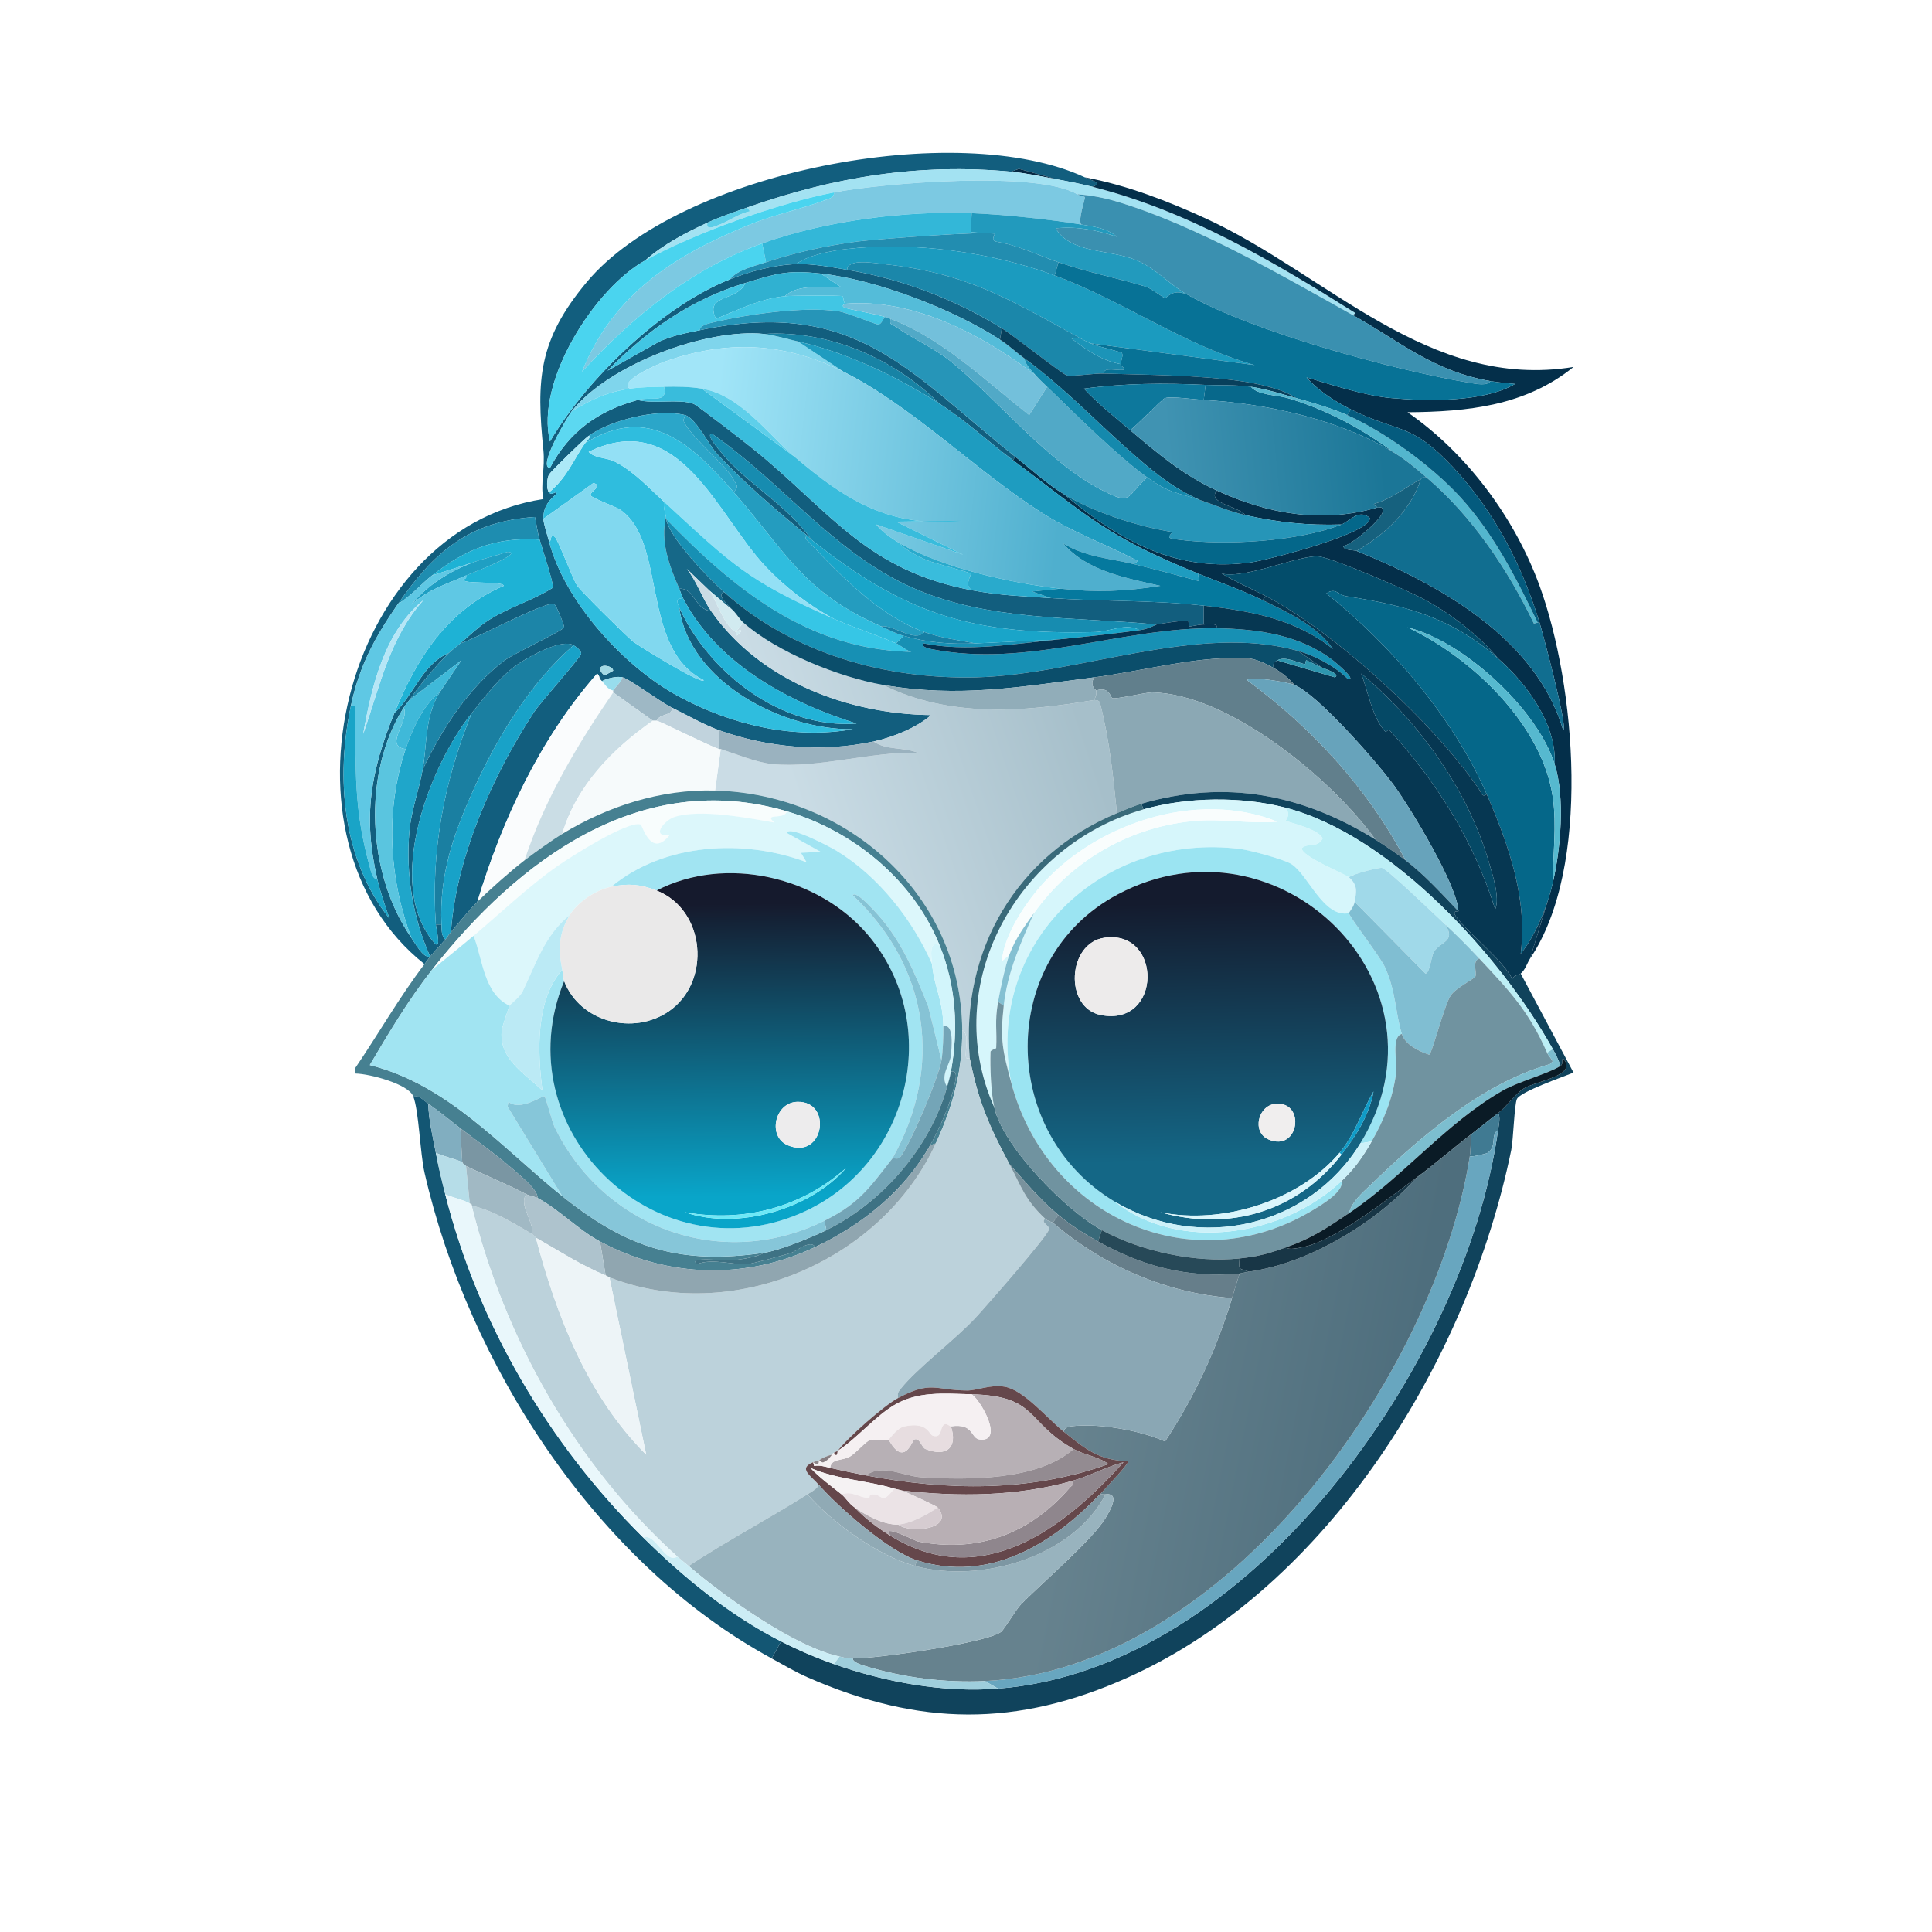 <svg xmlns="http://www.w3.org/2000/svg" width="1024" height="1024"><defs><linearGradient id="a" x1="376.779" x2="563.61" y1="238.609" y2="259.538" gradientUnits="userSpaceOnUse"><stop offset="0%" style="stop-color:#a1e5f8"/><stop offset="100%" style="stop-color:#4fafce"/></linearGradient></defs><defs><linearGradient id="b" x1="733.062" x2="619.549" y1="237.392" y2="247.922" gradientUnits="userSpaceOnUse"><stop offset="0%" style="stop-color:#1b7697"/><stop offset="100%" style="stop-color:#4093b2"/></linearGradient></defs><defs><linearGradient id="c" x1="578.362" x2="430.548" y1="397.308" y2="447.178" gradientUnits="userSpaceOnUse"><stop offset="0%" style="stop-color:#a6bfca"/><stop offset="100%" style="stop-color:#cadce5"/></linearGradient></defs><defs><linearGradient id="d" x1="386.498" x2="388.479" y1="479.101" y2="634.089" gradientUnits="userSpaceOnUse"><stop offset="0%" style="stop-color:#151a2d"/><stop offset="100%" style="stop-color:#09a5c9"/></linearGradient></defs><defs><linearGradient id="e" x1="638.554" x2="641.058" y1="478.409" y2="615.386" gradientUnits="userSpaceOnUse"><stop offset="0%" style="stop-color:#141b2e"/><stop offset="100%" style="stop-color:#146786"/></linearGradient></defs><defs><linearGradient id="f" x1="540.147" x2="737.248" y1="731.238" y2="770.636" gradientUnits="userSpaceOnUse"><stop offset="17.91%" style="stop-color:#66828e"/><stop offset="100%" style="stop-color:#4e6e7d"/></linearGradient></defs><path fill="#125e7e" d="M575 94c4.082 1.9 9.826 2.98 4 5-6.169-1.552-12.738-2.865-19-4l-20-5.5-4 1.5c-48.987-4.59-94.095 2.8-140 19-7.158 2.526-14.092 4.799-21 8-11.597 5.374-23.355 11.483-33 20-26.791 14.804-58.386 64.259-50.5 96 19.557-33.173 59.214-71.63 95.5-86 10.673-4.227 23.477-7.667 35-8 9.187-.265 18.032 1.493 27 3 29.08 4.887 57.006 15.555 82 31l-1 6c-24.902-16.116-65.481-31.798-95-35-17.965-1.949-23.43-.016-40 5-28.705 8.69-52.161 25.118-73 46.5l27.5-15.5c7.123-3.19 13.956-4.418 21.5-6 82.502-17.305 110.512 21.951 167 67l-1 2c-13.103-9.798-25.184-21.144-39-30-24.347-23.994-58.443-39.056-93-37-30.745-3.05-82.348 16.168-102 41-2.076 2.624-18.298 29.8-11.5 30 10.284-19.362 25.544-30.244 46.5-36 8.663 2.22 21.624-.755 29.5 2 1.954.683 29.203 21.894 33 25 40.128 32.824 59.347 63.744 115.5 74 14.449 2.639 26.528 3.032 41 4 26.941 1.802 54.083 1.005 81 4v10c-2.638-.032-6.449 1.075-7.5 1-.917-.065-.089-2.976-1-3-4.336-.115-11.976 1.243-16.5 2-43.894-4.272-89.549-1.493-130.5-20-40.571-18.335-68.963-56.015-105-81-4.097-.35 3.864 8.715 4.5 9.5 13.724 16.932 35.435 28.182 48 46.5-.84-.667-1.384-1.504-2-2-15.734-12.668-34.3-28.791-48-43.5-4.214-4.524-11.229-19.043-17-20.5-14.296-3.609-39.188 2.587-51 11-2.702 1.924-20.032 18.879-21 20.5-1.067 1.788-1.641 7.478 0 9.5 1.651 2.034 3.653-1.214 4 .5.159.787-7.264 4.461-7 13.5.074 2.525 2.207 8.952 3 12 8.287 31.856 39.76 66.486 68.5 82 27.838 15.028 60.711 23.099 92.5 17.5-36.777.492-86.539-24.749-92-64.5 15.92 34.918 54.313 64.479 94 61.5-35.871-11.211-74.106-31.784-92-66.5-.858-1.665-1.291-3.35-2-5 8.546-.303 7.679 10.672 17 12 25.736 36.876 72.458 54.496 116.5 55-7.766 6.812-20.435 11.82-30.5 14-27.294 5.911-55.807 3.312-82-6-7.503-2.667-17.57-8.349-25-12-6.164-3.029-22.077-14.96-26-16-2.819-.747-8.214.488-11 2-2.342-2.269-.376-1.76-2.5-4-30.071 34.177-50.311 77.335-63.5 121-4.27 4.251-9.813 11.205-14 16 2.826-39.841 22.234-83.266 44-116.5 3.647-5.568 24.798-29.019 25-31 .175-1.712-2.731-3.729-4-4.5-6.015-3.655-22.924 5.493-29.5 10-9.32 6.389-17.501 17.221-24.5 26-22.133 27.762-46.588 90.223-20 121.5 4.28 5.035 1.125-7.68 1-9.5h3c.131 2.732-.187 5.823 2 8-2.475 2.93-5.765 6.154-8 9-9.231-20.664-13.002-43.755-11-66.5.931-10.582 5.081-21.877 7-32.5 9.786-21.061 24.649-43.915 43.5-58 4.976-3.718 30.921-15.794 31.5-17.5.22-.647-4.134-12.193-5.5-12.5-4.854-1.092-42.118 18.836-49.5 21 4.245-3.706 9.904-9.02 14.5-12 11.197-7.262 23.552-10.51 34.5-17.5.778-1.578-5.961-21.858-7-25.5-1.131-3.966-1.589-7.987-2.5-12-35.114 2.316-53.498 18.679-72.5 46-12.167 17.493-20.49 32.745-25 54-8.129 38.311-4.57 81.559 20.5 113-2.414-7.008-4.802-13.719-6.5-21-7.757-33.255-3.607-56.957 9-88 10.476-9.879 14.787-25.96 29-32-6.757 6.53-15.651 17.254-21 25-.934 1.353-2.096 2.576-3 4-22.091 34.79-19.551 88.13 4 122 1.77 2.545 6.398 11.202 10 10-.973 1.239-2.023 2.717-3 4-83.164-65.705-43.922-230.184 63-246.5-1.651-7.734.967-16.473 0-26-3.777-37.217-2.701-58.21 23-89C359.956 90.849 507.556 62.597 575 94M319.5 353c-2.864.899-.719 3.959 1 5l4.5-2.5c-.199-2.205-4.097-2.941-5.5-2.5"/><path fill="#052943" d="M560 95c-7.775-1.409-16.174-3.267-24-4l4-1.5z"/><path fill="#a3e2f2" d="M536 91c7.826.733 16.225 2.591 24 4 6.262 1.135 12.831 2.448 19 4 50.471 12.7 95.949 39.594 139.5 67l-1.5 1c-38.389-21.422-82.513-47.243-124.5-60-6.656-2.022-14.532-3.622-21.5-4-21.272-12.741-103.335-5.947-129-1-29.709 5.726-73.934 21.597-100 36 9.645-8.517 21.403-14.626 33-20-1.309 4.735 4.796 1.662 6.5 1 4.839-1.88 10.365-5.875 16-7l-1.5-2c45.905-16.2 91.013-23.59 140-19"/><path fill="#042f4a" d="m811 508 11-36c.378-1.385.67-2.589 1-4 4.221-18.048 6.587-45.375 1-63 1.119-20.981-14.769-42.714-30-56-10.285-12.304-24.428-23.248-38.5-31-8.784-4.839-47.739-21.691-56-23-9.707-1.539-39.043 12.095-52 9 7.543 4.496 15.695 7.954 23.5 12l-2 2c-11.09-5.352-22.62-9.377-34-14-48.07-19.528-57.572-29.769-98-60l1-2c8.246 6.577 16.997 14.607 26 20 29.722 24.766 59.725 41.705 99.5 36 8.075-1.158 63.647-15.345 62.5-23.5-5.747-4.983-10.758 1.814-15 3.5-18.321.546-33.273-1.086-51-5-2.821-4.386-20.855-6.36-15-13 27.17 12.478 55.715 17.485 85 9 .274.412 2.747-1.191 3 1.5.388 4.122-16.05 17.832-21 19 .348 2.413 5.487 1.889 7 2.5 44.097 17.813 95.364 46.548 109.5 95 2.895-.469-11.144-52.595-12.5-57-9.449-30.703-23.841-58.856-46-82.5-22.288-23.782-28.242-17.781-54-30.5-7.821-3.862-17.751-10.147-23.5-17 13.742 4.052 30.832 9.736 45 11 19.076 1.702 49.081 2.252 65.5-7.5-4.419-.429-8.614-.745-13-1.5-30.493-5.248-48.262-21.195-73-35l1.5-1c-43.551-27.406-89.029-54.3-139.5-67 5.826-2.02.082-3.1-4-5 21.838 4.004 44.414 12.72 64.5 22 64.26 29.69 117.785 91.034 194.5 78.5-25.444 20.62-56.195 23.785-88 24 31.453 21.779 56.851 55.894 70 92 19.153 52.593 27.586 149.237-5 197.5"/><path fill="#7cc9e2" d="M571 103c1.742 1.044 3.771 1.026 4 1.5.318.659-3.728 11.66-2 14.5-16.083-2.68-41.728-5.377-58-6-35.647-1.364-77.384 4.005-111 16-37.845 13.503-68.647 38.791-95.5 68 16.54-41.481 49.494-61.907 89-78 12.929-5.266 27.037-8.127 40-13 1.914-.719 4.823-1.316 4.5-4 25.665-4.947 107.728-11.741 129 1"/><path fill="#4ad4ef" d="m404 129 2 10c-5.918 1.973-15.206 3.997-19 9-36.286 14.37-75.943 52.827-95.5 86-7.886-31.741 23.709-81.196 50.5-96 26.066-14.403 70.291-30.274 100-36 .323 2.684-2.586 3.281-4.5 4-12.963 4.873-27.071 7.734-40 13-39.506 16.093-72.46 36.519-89 78 26.853-29.209 57.655-54.497 95.5-68"/><path fill="#3a90b0" d="M717 167c24.738 13.805 42.507 29.752 73 35-1.705 2.683-7.547 1.491-10.5 1-40.593-6.752-115.282-27.028-150.5-47-9.066-5.142-16.518-13.804-26.5-18-14.456-6.076-34.687-3.292-43-17 11.576-1.139 21.68.942 32.5 4.5-5.41-4.662-12.247-5.375-19-6.5-1.728-2.84 2.318-13.841 2-14.5-.229-.474-2.258-.456-4-1.5 6.968.378 14.844 1.978 21.5 4 41.987 12.757 86.111 38.578 124.5 60"/><path fill="#5ccee8" d="m396 110 1.5 2c-5.635 1.125-11.161 5.12-16 7-1.704.662-7.809 3.735-6.5-1 6.908-3.201 13.842-5.474 21-8"/><path fill="#33b7d8" d="m515 113-.5 10 12.5 1c-3.433-1.81-63.956 2.87-72.5 4-16.454 2.176-32.826 5.773-48.5 11l-2-10c33.616-11.995 75.353-17.364 111-16"/><path fill="#229abd" d="M573 119c6.753 1.125 13.59 1.838 19 6.5-10.82-3.558-20.924-5.639-32.5-4.5 8.313 13.708 28.544 10.924 43 17 9.982 4.196 17.434 12.858 26.5 18-7.725-3.145-10.365 1.901-11.5 2-.581.05-7.771-5.327-10-6-16.05-4.847-29.845-7.323-46.5-13-11.055-3.768-21.678-9.201-33.5-11-2.506-1.165.206-3.628-.5-4l-12.5-1 .5-10c16.272.623 41.917 3.32 58 6"/><path fill="#228db0" d="M527 124c.706.372-2.006 2.835.5 4 11.822 1.799 22.445 7.232 33.5 11l-2 7c-33.421-12.375-74.915-18.132-110.5-14-7.787.904-20.61 3.311-26.5 8-11.523.333-24.327 3.773-35 8 3.794-5.003 13.082-7.027 19-9 15.674-5.227 32.046-8.824 48.5-11 8.544-1.13 69.067-5.81 72.5-4"/><path fill="#1b9bbf" d="M559 146c35.74 13.233 68.909 37.138 106 47.5L578 182c-2.032-1.006-3.995-1.9-6-3-36.57-20.064-59.139-34.309-103.5-39-5.045-.533-19.216-3.182-19.5 3-8.968-1.507-17.813-3.265-27-3 5.89-4.689 18.713-7.096 26.5-8 35.585-4.132 77.079 1.625 110.5 14"/><path fill="#1b87aa" d="m572 179-4 .5c7.95 6.041 15.897 11.673 26 13.5-.061 1.23 2.48 1.865 1.5 3-3.183.669-10.63-1.798-10.5 2-5.149-.165-16.177 1.625-19.5 1-2.094-.394-28.678-21.402-34.5-25-24.994-15.445-52.92-26.113-82-31 .284-6.182 14.455-3.533 19.5-3 44.361 4.691 66.93 18.936 103.5 39"/><path fill="#077296" d="M629 156c35.218 19.972 109.907 40.248 150.5 47 2.953.491 8.795 1.683 10.5-1 4.386.755 8.581 1.071 13 1.5-16.419 9.752-46.424 9.202-65.5 7.5-14.168-1.264-31.258-6.948-45-11 5.749 6.853 15.679 13.138 23.5 17l-2 3c-8.122-3.603-18.39-6.581-27-9-7.523-5.036-20.544-7.728-29.5-9-23.151-3.289-49.115-3.251-72.5-4-.13-3.798 7.317-1.331 10.5-2 .98-1.135-1.561-1.77-1.5-3 .098-1.971 1.606-4.853.5-6-.598-.621-13.305-3.418-16.5-5l87 11.5c-37.091-10.362-70.26-34.267-106-47.5l2-7c16.655 5.677 30.45 8.153 46.5 13 2.229.673 9.419 6.05 10 6 1.135-.099 3.775-5.145 11.5-2"/><path fill="#30b1d1" d="m435 145 10.5 7c-8.869.553-22.57-1.665-29.5 5-12.795 1.241-24.681 7.153-36.5 12-6.528-13.348 11.718-9.159 15.5-19 16.57-5.016 22.035-6.949 40-5"/><path fill="#54bcd9" d="M530 180c4.713 3.05 8.566 6.751 13 10 .348 3.215 3.986 6.745 6 9-27.9-21.344-64.959-41.068-101-38-1.128-1.15-.811-3.732-1.5-4-1.422-.552-27.172-.323-30.5 0 6.93-6.665 20.631-4.447 29.5-5l-10.5-7c29.519 3.202 70.098 18.884 95 35"/><path fill="#41c6e4" d="M416 157c3.328-.323 29.078-.552 30.5 0 .689.268.372 2.85 1.5 4 .072.074-2.508.796-.5 2 1.25.749 17.605 3.599 21.5 5-1.017 1.247-1.864 3.859-3.5 4-1.103.095-16.572-6.341-21-7-18.559-2.762-48.545 1.602-67 6-1.754.418-6.657 1.395-6.5 4-7.544 1.582-14.377 2.81-21.5 6L322 196.5c20.839-21.382 44.295-37.81 73-46.5-3.782 9.841-22.028 5.652-15.5 19 11.819-4.847 23.705-10.759 36.5-12"/><path fill="#73c0db" d="M549 199c1.999 2.237 3.884 3.941 6 6l-9.5 15c-23.373-18.318-45.458-40.284-73.5-51-.902-.345-2.036-.653-3-1-3.895-1.401-20.25-4.251-21.5-5-2.008-1.204.572-1.926.5-2 36.041-3.068 73.1 16.656 101 38"/><path fill="#2695b8" d="M469 168c.964.347 2.098.655 3 1-.673 3.473.841 2.828 2.5 4 9.573 6.761 20.764 11.434 30 19 24.085 19.73 51.412 53.529 80 68 15.501 7.846 11.966 3.577 23.5-7 12.507 8.888 16.043 7.932 28 12 7.811 2.657 15.964 6.226 24 8 17.727 3.914 32.679 5.546 51 5-22.712 9.028-61.379 11.333-86.5 8-4.538-.602-6.434-.562-3-4-18.703-3.069-41.191-10.231-57.5-20-9.003-5.393-17.754-13.423-26-20-56.488-45.049-84.498-84.305-167-67-.157-2.605 4.746-3.582 6.5-4 18.455-4.398 48.441-8.762 67-6 4.428.659 19.897 7.095 21 7 1.636-.141 2.483-2.753 3.5-4"/><path fill="#51a9c7" d="M555 205c14.186 13.806 37.568 37.033 53 48-11.534 10.577-7.999 14.846-23.5 7-28.588-14.471-55.915-48.27-80-68-9.236-7.566-20.427-12.239-30-19-1.659-1.172-3.173-.527-2.5-4 28.042 10.716 50.127 32.682 73.5 51z"/><path fill="#08405c" d="M585 198c23.385.749 49.349.711 72.5 4 8.956 1.272 21.977 3.964 29.5 9-7.715-2.168-16.084-4.86-24-6-7.83-1.128-16.067-.632-24-1-21.753-1.008-42.852-.932-64.5 2 7.475 7.991 16.171 14.935 24.5 22 14.816 12.568 28.061 23.761 46 32-5.855 6.64 12.179 8.614 15 13-8.036-1.774-16.189-5.343-24-8-15.249-6.629-26.835-16.66-39-27.5-17.698-15.77-33.809-32.707-54-47.5-4.434-3.249-8.287-6.95-13-10l1-6c5.822 3.598 32.406 24.606 34.5 25 3.323.625 14.351-1.165 19.5-1"/><path fill="#7fd5ec" d="M405 177c4.97.493 12.76 2.825 18 4l24 16c-31.184-15.64-62.519-17.024-95.5-5-2.48.904-24.31 10.205-17.5 14-12.169 1.747-20.625 5.681-31 12 19.652-24.832 71.255-44.05 102-41"/><path fill="#1783a5" d="M498 214c-22.371-14.339-49.439-27.27-75-33-5.24-1.175-13.03-3.507-18-4 34.557-2.056 68.653 13.006 93 37"/><path fill="#1b94b8" d="M572 179c2.005 1.1 3.968 1.994 6 3 3.195 1.582 15.902 4.379 16.5 5 1.106 1.147-.402 4.029-.5 6-10.103-1.827-18.05-7.459-26-13.5z"/><path fill="#1e9cc0" d="M498 214c13.816 8.856 25.897 20.202 39 30 40.428 30.231 49.93 40.472 98 60l.5 4c-11.427-3.117-23.01-6.193-34.5-9 2.46-2.041 2.457-1.48-.5-3-16.21-8.332-32.134-13.955-48-24-34.669-21.95-68.785-56.586-105.5-75l-24-16c25.561 5.73 52.629 18.661 75 33"/><path fill="url(#a)" d="M447 197c36.715 18.414 70.831 53.05 105.5 75 15.866 10.045 31.79 15.668 48 24 2.957 1.52 2.96.959.5 3-12.609-3.08-25.782-3.718-37.5-11 12.458 14.681 33.407 18.388 51.5 22.5-18.631 2.988-34.314 3.562-53 1.5-26.002-2.87-62.272-11.003-85-24-3.495-1.999-10.256-6.564-12.5-10l46 16-35.5-17.5 34.5-.5c-37.749 3.952-61.371-10.897-88.5-34-13.948-11.878-28.783-32.689-49-36-6.83-1.119-13.127-1.132-20-1-6.133.118-11.907.125-18 1-6.81-3.795 15.02-13.096 17.5-14 32.981-12.024 64.316-10.64 95.5 5" style="fill:url(#a)"/>/&gt;<path fill="#1489ad" d="M636 265c-11.957-4.068-15.493-3.112-28-12-15.432-10.967-38.814-34.194-53-48-2.116-2.059-4.001-3.763-6-6-2.014-2.255-5.652-5.785-6-9 20.191 14.793 36.302 31.73 54 47.5 12.165 10.84 23.751 20.871 39 27.5"/><path fill="#0d789c" d="m639 204-1 8c-4.781-.259-16.924-2.042-20.5-1-1.55.452-15.452 15.025-18.5 17-8.329-7.065-17.025-14.009-24.5-22 21.648-2.932 42.747-3.008 64.5-2"/><path fill="#07688b" d="M663 205c3.763 4.502 13.71 4.299 19.5 6 20.268 5.954 39.653 16.307 56.5 29-28.341-17.486-67.73-26.199-101-28l1-8c7.933.368 16.17-.128 24 1"/><path fill="#5cd8f1" d="M352 205c1.971 9.187-6.568 4.959-14 7-20.956 5.756-36.216 16.638-46.5 36-6.798-.2 9.424-27.376 11.5-30 10.375-6.319 18.831-10.253 31-12 6.093-.875 11.867-.882 18-1"/><path fill="#39bcdc" d="m372 206 49 36c27.129 23.103 50.751 37.952 88.5 34l-34.5.5 35.5 17.5-46-16c2.244 3.436 9.005 8.001 12.5 10 2.157 3.149 10.214 7.207 14.5 9 3.67 1.535 22.106 6.197 23 7 .667.599-4.352 7.152 1.5 9-56.153-10.256-75.372-41.176-115.5-74-3.797-3.106-31.046-24.317-33-25-7.876-2.755-20.837.22-29.5-2 7.432-2.041 15.971 2.187 14-7 6.873-.132 13.17-.119 20 1"/><path fill="#5ecfea" d="m421 242-49-36c20.217 3.311 35.052 24.122 49 36"/><path fill="#53b6ce" d="M687 211c8.61 2.419 18.878 5.397 27 9 20.168 8.947 45.111 27.214 60 43.5 17.747 19.413 29.676 42.982 41 66.5l-2 .5c-13.705-28.448-32.741-56.95-57-77.5-5.746-4.867-10.516-8.999-17-13-16.847-12.693-36.232-23.046-56.5-29-5.79-1.701-15.737-1.498-19.5-6 7.916 1.14 16.285 3.832 24 6"/><path fill="url(#b)" d="M638 212c33.27 1.801 72.659 10.514 101 28 6.484 4.001 11.254 8.133 17 13-1.923-.776-2.518.745-3 1-8.184 4.325-15.365 10.377-24.5 13-1.058 1.013.58.614 1.5 2-29.285 8.485-57.83 3.478-85-9-17.939-8.239-31.184-19.432-46-32 3.048-1.975 16.95-16.548 18.5-17 3.576-1.042 15.719.741 20.5 1" style="fill:url(#b)"/>/&gt;<path fill="#045b7e" d="M816 330h-1c-11.324-23.518-23.253-47.087-41-66.5-14.889-16.286-39.832-34.553-60-43.5l2-3c25.758 12.719 31.712 6.718 54 30.5 22.159 23.644 36.551 51.797 46 82.5"/><path fill="#2ba6c9" d="M363 220c-.114 2.602-1.578 1.777 0 4.5 5.35 9.229 21.689 21.748 26 30 2.008 3.844 2.356 2.473 0 6.5-21.982-25.019-44.793-47.399-79-26 .565-.826 3.655-3.5 2-4 11.812-8.413 36.704-14.609 51-11"/><path fill="#249cbf" d="M428 284c-2.478.872.209 2.653 1 3.5 16.479 17.646 37.884 39.421 61 47.5-5.467 5.823-16.404-4.141-23-3-41.942-18.558-50.512-39.715-78-71 2.356-4.027 2.008-2.656 0-6.5-4.311-8.252-20.65-20.771-26-30-1.578-2.723-.114-1.898 0-4.5 5.771 1.457 12.786 15.976 17 20.5 13.7 14.709 32.266 30.832 48 43.5"/><path fill="#2fbdde" d="M389 261c27.488 31.285 36.058 52.442 78 71 4.007 1.773 7.728 3.791 12 5l-4 4c-10.452-4.549-21.724-8.024-33-13-13.373-7.206-25.557-16.489-36-27.5-26.061-27.479-45.511-84.611-94-61 3.526 3.725 9.139 2.659 14.5 5.5 9.701 5.142 17.789 13.901 25.5 21-.583 2.879.555 5.333 1 8-3.18 13.264 1.918 26.167 7 38 .709 1.65 1.142 3.335 2 5-4.955.363-2.241 3.247-2 5 5.461 39.751 55.223 64.992 92 64.5-31.789 5.599-64.662-2.472-92.5-17.5-28.74-15.514-60.213-50.144-68.5-82 1.739-.112.157-4.406 3-2.5 1.725 1.157 9.462 22.342 12 26 2.183 3.147 25.762 26.465 29.5 29.5 2.338 1.898 36.718 23.336 37.5 20.5-33.793-17.004-19.348-73.651-44.5-90.5-2.305-1.544-15.232-6.117-15.5-7.5-.394-2.033 6.952-4.96 1.5-6.5L288 275c-.264-9.039 7.159-12.713 7-13.5-.347-1.714-2.349 1.534-4-.5 9.704-8.223 12.507-16.497 19-26 34.207-21.399 57.018.981 79 26"/><path fill="#178cb0" d="M613 331c-.524.088-3.794 2.29-9 3-7.112-4.028-15.795.806-23.5 1-64.939 1.634-100.35-9.16-150.5-49-12.565-18.318-34.276-29.568-48-46.5-.636-.785-8.597-9.85-4.5-9.5 36.037 24.985 64.429 62.665 105 81 40.951 18.507 86.606 15.728 130.5 20"/><path fill="#ace9f7" d="M312 231c1.655.5-1.435 3.174-2 4-6.493 9.503-9.296 17.777-19 26-1.641-2.022-1.067-7.712 0-9.5.968-1.621 18.298-18.576 21-20.5"/><path fill="#93e0f5" d="M442 328c-46.131-20.358-53.966-28.825-90-62-7.711-7.099-15.799-15.858-25.5-21-5.361-2.841-10.974-1.775-14.5-5.5 48.489-23.611 67.939 33.521 94 61 10.443 11.011 22.627 20.294 36 27.5"/><path fill="#116e90" d="M756 253c24.259 20.55 43.295 49.052 57 77.5l2-.5h1c1.356 4.405 15.395 56.531 12.5 57-14.136-48.452-65.403-77.187-109.5-95 14.581-8.324 28.888-21.361 34-38 .482-.255 1.077-1.776 3-1"/><path fill="#16617e" d="M719 292c-1.513-.611-6.652-.087-7-2.5 4.95-1.168 21.388-14.878 21-19-.253-2.691-2.726-1.088-3-1.5-.92-1.386-2.558-.987-1.5-2 9.135-2.623 16.316-8.675 24.5-13-5.112 16.639-19.419 29.676-34 38"/><path fill="#81d8ef" d="M291 287c-.793-3.048-2.926-9.475-3-12l26.5-19c5.452 1.54-1.894 4.467-1.5 6.5.268 1.383 13.195 5.956 15.5 7.5 25.152 16.849 10.707 73.496 44.5 90.5-.782 2.836-35.162-18.602-37.5-20.5-3.738-3.035-27.317-26.353-29.5-29.5-2.538-3.658-10.275-24.843-12-26-2.843-1.906-1.261 2.388-3 2.5"/><path fill="#04678a" d="M711 278c4.242-1.686 9.253-8.483 15-3.5 1.147 8.155-54.425 22.342-62.5 23.5-39.775 5.705-69.778-11.234-99.5-36 16.309 9.769 38.797 16.931 57.5 20-3.434 3.438-1.538 3.398 3 4 25.121 3.333 63.788 1.028 86.5-8"/><path fill="#36c6e6" d="M442 328c11.276 4.976 22.548 8.451 33 13 2.265.986 5.236 3.746 8 4.5-54.624-1.243-93.933-33.203-130-70.5-.064-.319.054-.676 0-1-.445-2.667-1.583-5.121-1-8 36.034 33.175 43.869 41.642 90 62"/><path fill="#1e8db0" d="M286 286c-23.274-1.485-39.212 5.108-57 19-5.795 4.526-11.523 11.309-18 15 19.002-27.321 37.386-43.684 72.5-46 .911 4.013 1.369 8.034 2.5 12"/><path fill="#166888" d="M353 275c2.084 10.352 22.222 31.152 31 39-5.338.667 3.827 8.724 5 10l-13-11-12-11.5c5.406 6.741 8.131 15.523 13 22.5-9.321-1.328-8.454-12.303-17-12-5.082-11.833-10.18-24.736-7-38 .054.324-.064.681 0 1"/><path fill="#1790b4" d="m475 341 4-4c12.672 3.585 24.835 4.611 38 4l43-2c-23.219 2.308-47.518 6.629-70.5 2-1.915 1.756 3.42 2.884 4 3 51.506 10.327 101.363-11.813 151.5-11 21.677.352 43.874 3.464 61.5 17 .719.552 13.116 10.672 8 10-6.716-6.778-17.332-12.407-26.5-15-52.893-14.959-116.486 12.669-170.5 14-48.214 1.188-97.372-12.701-133.5-45-8.778-7.848-28.916-28.648-31-39 36.067 37.297 75.376 69.257 130 70.5-2.764-.754-5.735-3.514-8-4.5"/><path fill="#19a5c9" d="M430 286c50.15 39.84 85.561 50.634 150.5 49 7.705-.194 16.388-5.028 23.5-1-14.513 1.979-29.424 3.551-44 5l-43 2c-9.928-1.878-17.525-2.688-27-6-23.116-8.079-44.521-29.854-61-47.5-.791-.847-3.478-2.628-1-3.5.616.496 1.16 1.333 2 2"/><path fill="#1eb2d5" d="M286 286c1.039 3.642 7.778 23.922 7 25.5-10.948 6.99-23.303 10.238-34.5 17.5-4.596 2.98-10.255 8.294-14.5 12-1.953 1.706-4.416 3.469-6 5-14.213 6.04-18.524 22.121-29 32 11.805-29.067 28.128-54.704 58-67.5.053-2.324-17.344-1.193-20.5-2.5-3.078-1.274 1.485-.396.5-3 1.51-.685 31.715-12.126 22-12.5-5.912 2.001-12.16 3.334-18 5.5l-22 7c17.788-13.892 33.726-20.485 57-19"/><path fill="#29aacc" d="m562 312-15 1.5 10 3.5c-14.472-.968-26.551-1.361-41-4-5.852-1.848-.833-8.401-1.5-9-.894-.803-19.33-5.465-23-7-4.286-1.793-12.343-5.851-14.5-9 22.728 12.997 58.998 21.13 85 24"/><path fill="#05799e" d="M601 299c11.49 2.807 23.073 5.883 34.5 9l-.5-4c11.38 4.623 22.91 8.648 34 14 13.129 6.336 29.383 13.766 37.5 26-19.9-16.005-44-20.274-68.5-23-26.917-2.995-54.059-2.198-81-4l-10-3.5 15-1.5c18.686 2.062 34.369 1.488 53-1.5-18.093-4.112-39.042-7.819-51.5-22.5 11.718 7.282 24.891 7.92 37.5 11"/><path fill="#1f9fc3" d="M247 305c-10.705 4.858-19.621 7.068-29 15.5 8.647-10.506 20.342-17.805 33-22.5 5.84-2.166 12.088-3.499 18-5.5 9.715.374-20.49 11.815-22 12.5"/><path fill="#034d6b" d="M794 349c-25.074-21.873-48.323-27.964-80.5-33-4.161-.651-5.67-4.793-10.5-1.5 34.455 27.635 67.312 65.846 85 106.5-2.514 1.852-2.886-.854-4-2.5-23.348-34.493-76.408-83.531-113-102.5-7.805-4.046-15.957-7.504-23.5-12 12.957 3.095 42.293-10.539 52-9 8.261 1.309 47.216 18.161 56 23 14.072 7.752 28.215 18.696 38.5 31"/><path fill="#5fc8e4" d="M251 298c-12.658 4.695-24.353 11.994-33 22.5 9.379-8.432 18.295-10.642 29-15.5.985 2.604-3.578 1.726-.5 3 3.156 1.307 20.553.176 20.5 2.5-29.872 12.796-46.195 38.433-58 67.5-12.607 31.043-16.757 54.745-9 88-2.699.063-3.46-4.566-4-6.5-8.831-31.634-7.102-51.46-8-83-.049-1.709 1.503-2.817-2-2.5 4.51-21.255 12.833-36.507 25-54 6.477-3.691 12.205-10.474 18-15zm-26.5 20c-20.776 16.931-27.436 45.565-32 71 8.771-24.882 13.856-50.838 32-71"/><path fill="url(#c)" d="M376 313c4.151 5.975 7.504 18.272 14 22-.171 3.465 1.32 1.176 3-.5-1.118-1.643-2.399.845-3 .5l4-5c17.859 15.727 50.685 28.953 74 33 34.977 17.484 74.528 14.436 112 8 .044.162 2.564-.167 3 1.5 4.999 19.097 7.008 38.887 9 58.5-53.058 22.039-82.901 72.599-78 130-.02-.101-1.835.35-2-.5-.755-3.894 2.149-12.12-2-14.5-.468-71.796-61.042-125.071-131-127l3-22c8.116 2.67 19.09 7.194 27.5 8 24.186 2.317 52.341-6.719 77-6-7.623-3.19-16.64-1.211-23.5-6 10.065-2.18 22.734-7.188 30.5-14-44.042-.504-90.764-18.124-116.5-55-4.869-6.977-7.594-15.759-13-22.5z" style="fill:url(#c)"/>/&gt;<path fill="#d1eaf0" d="M389 324c1.62 1.762 3.243 4.453 5 6l-4 5c-6.496-3.728-9.849-16.025-14-22z"/><path fill="#056789" d="M794 349c15.231 13.286 31.119 35.019 30 56-9.236-29.138-48.144-65.116-78-72.5 33.994 15.933 71.418 51.63 77 90 2.201 15.132.022 30.418 0 45.5-.33 1.411-.622 2.615-1 4-2.996 10.989-8.771 24.683-16 33.5 3.756-29.121-6.517-58.109-18-84.5-17.688-40.654-50.545-78.865-85-106.5 4.83-3.293 6.339.849 10.5 1.5 32.177 5.036 55.426 11.127 80.5 33"/><path fill="#0b4e6b" d="M384 314c36.128 32.299 85.286 46.188 133.5 45 54.014-1.331 117.607-28.959 170.5-14l13 9c-2.329-.94-8.044-3.889-8.5-4-.638-.155-.355 2.132-1 2-4.304-.881-10.314-4.384-14.5-2-1.995 1.136-2.329 1.685-2 4-11.371-6.297-15.021-5.701-28.5-5-21.043 1.094-45.198 7.261-66.5 10-39.338 5.059-71.735 10.988-112 4-23.315-4.047-56.141-17.273-74-33-1.757-1.547-3.38-4.238-5-6-1.173-1.276-10.338-9.333-5-10"/><path fill="#063752" d="M788 421c11.483 26.391 21.756 55.379 18 84.5 7.229-8.817 13.004-22.511 16-33.5l-11 36c-1.441 2.134-2.597 6.12-5 8-.55.43-3.797.98-4.5 3-3.964-9.632-27.367-27.728-30.5-34.5-.86-1.858 2.004-1.375 2-1.5-.462-13.45-25.017-54.103-34-66.5-8.71-12.021-40.492-48.485-53-53.5-2.735-3.512-7.155-6.87-11-9-.329-2.315.005-2.864 2-4l30.5 9c3.484-1.676-5.725-4.687-6.5-5l-13-9c9.168 2.593 19.784 8.222 26.5 15 5.116.672-7.281-9.448-8-10-17.626-13.536-39.823-16.648-61.5-17 .591-3.088-4.369-1.968-7-2v-10c24.5 2.726 48.6 6.995 68.5 23-8.117-12.234-24.371-19.664-37.5-26l2-2c36.592 18.969 89.652 68.007 113 102.5 1.114 1.646 1.486 4.352 4 2.5m-66.5-64c3.594 9.654 5.931 23.299 12.5 30.5.897.984 1.721-1.36 2.5-.5 25.479 28.101 44.483 58.533 56 95 2.621-6.377-1.463-18.498-3.5-25.5-11.009-37.851-37.392-74.551-67.5-99.5"/><path fill="#22b2d7" d="M362 317c17.894 34.716 56.129 55.289 92 66.5-39.687 2.979-78.08-26.582-94-61.5-.241-1.753-2.955-4.637 2-5"/><path fill="#b6e6f6" d="M224.5 318c-18.144 20.162-23.229 46.118-32 71 4.564-25.435 11.224-54.069 32-71"/><path fill="#1c85a8" d="M224 408c2.464-13.645 1.033-27.815 9-41l11.5-17-27.5 21c5.349-7.746 14.243-18.47 21-25 1.584-1.531 4.047-3.294 6-5 7.382-2.164 44.646-22.092 49.5-21 1.366.307 5.72 11.853 5.5 12.5-.579 1.706-26.524 13.782-31.5 17.5-18.851 14.085-33.714 36.939-43.5 58"/><path fill="#043452" d="M638 331c2.631.032 7.591-1.088 7 2-50.137-.813-99.994 21.327-151.5 11-.58-.116-5.915-1.244-4-3 22.982 4.629 47.281.308 70.5-2 14.576-1.449 29.487-3.021 44-5 5.206-.71 8.476-2.912 9-3 4.524-.757 12.164-2.115 16.5-2 .911.024.083 2.935 1 3 1.051.075 4.862-1.032 7.5-1"/><path fill="#167fa4" d="M490 335c9.475 3.312 17.072 4.122 27 6-13.165.611-25.328-.415-38-4-4.272-1.209-7.993-3.227-12-5 6.596-1.141 17.533 8.823 23 3"/><path fill="#56b9cf" d="M824 405c5.587 17.625 3.221 44.952-1 63 .022-15.082 2.201-30.368 0-45.5-5.582-38.37-43.006-74.067-77-90 29.856 7.384 68.764 43.362 78 72.5"/><path fill="#d1eaf0" d="M390 335c.601.345 1.882-2.143 3-.5-1.68 1.676-3.171 3.965-3 .5"/><path fill="#1a7fa1" d="M304 342c-22.963 19.916-40.56 48.973-53 76.5-10.606 23.469-18.26 45.182-17 71.5h-3c-2.689-39.024 4.426-75.986 19-112 6.999-8.779 15.18-19.611 24.5-26 6.576-4.507 23.485-13.655 29.5-10"/><path fill="#18a2c8" d="M239 494c-1.147 1.314-1.875 2.668-3 4-2.187-2.177-1.869-5.268-2-8-1.26-26.318 6.394-48.031 17-71.5 12.44-27.527 30.037-56.584 53-76.5 1.269.771 4.175 2.788 4 4.5-.202 1.981-21.353 25.432-25 31-21.766 33.234-41.174 76.659-44 116.5"/><path fill="#617f8c" d="M675 354c3.845 2.13 8.265 5.488 11 9-3.56-1.427-23.537-4.871-25-2.5 34.338 25.285 64.162 57.547 84 95.5-3.927-3.009-11.787-8.384-16-11-22.763-31.885-77.979-77.525-118.5-78-3.288-.039-19.179 3.778-21 3-.829-.354-1.656-6.401-8.5-4-.087-.395-3.87-2.477-1-7 21.302-2.739 45.457-8.906 66.5-10 13.479-.701 17.129-1.297 28.5 5"/><path fill="#2e96af" d="M701 354c.775.313 9.984 3.324 6.5 5l-30.5-9c4.186-2.384 10.196 1.119 14.5 2 .645.132.362-2.155 1-2 .456.111 6.171 3.06 8.5 4"/><path fill="#3fb9d9" d="M233 367c-8.69 6.424-14.65 20.006-18 30-11.995-1.443 2.378-14.91-1-22 .904-1.424 2.066-2.647 3-4l27.5-21z"/><path fill="#a2dae5" d="M319.5 353c1.403-.441 5.301.295 5.5 2.5l-4.5 2.5c-1.719-1.041-3.864-4.101-1-5"/><path fill="#fafcfd" d="M319 361c1.86 1.802 2.81 4.291 6 5-.157.225.155.774 0 1-19.048 27.752-36.398 56.779-47 89-7.302 5.62-18.485 15.513-25 22 13.189-43.665 33.429-86.823 63.5-121 2.124 2.24.158 1.731 2.5 4"/><path fill="#054966" d="M721.5 357c30.108 24.949 56.491 61.649 67.5 99.5 2.037 7.002 6.121 19.123 3.5 25.5-11.517-36.467-30.521-66.899-56-95-.779-.86-1.603 1.484-2.5.5-6.569-7.201-8.906-20.846-12.5-30.5"/><path fill="#98dded" d="M330 359c-.827 2.57-3.452 4.781-5 7-3.19-.709-4.14-3.198-6-5 2.786-1.512 8.181-2.747 11-2"/><path fill="#9eb8c5" d="M356 375c1.072 4.482-6.313 2.984-8 7-.652-.059-1.342.028-2 0l-21-15c.155-.226-.157-.775 0-1 1.548-2.219 4.173-4.43 5-7 3.923 1.04 19.836 12.971 26 16"/><path fill="#91adb9" d="M581 366c.528 2.401-1.066 4.754-1 5-37.472 6.436-77.023 9.484-112-8 40.265 6.988 72.662 1.059 112-4-2.87 4.523.913 6.605 1 7"/><path fill="#67a3bb" d="M686 363c12.508 5.015 44.29 41.479 53 53.5 8.983 12.397 33.538 53.05 34 66.5-8.826-9.22-17.853-19.225-28-27-19.838-37.953-49.662-70.215-84-95.5 1.463-2.371 21.44 1.073 25 2.5"/><path fill="#8ba8b4" d="M729 445c-38.793-24.086-79.379-32.014-124-19-4.346 1.268-8.81 3.26-13 5-1.992-19.613-4.001-39.403-9-58.5-.436-1.667-2.956-1.338-3-1.5-.066-.246 1.528-2.599 1-5 6.844-2.401 7.671 3.646 8.5 4 1.821.778 17.712-3.039 21-3 40.521.475 95.737 46.115 118.5 78"/><path fill="#1fa6ca" d="M233 367c-7.967 13.185-6.536 27.355-9 41-1.919 10.623-6.069 21.918-7 32.5-2.002 22.745 1.769 45.836 11 66.5-3.602 1.202-8.23-7.455-10-10-11.909-31.971-13.911-67.45-3-100 3.35-9.994 9.31-23.576 18-30"/><path fill="#cadde5" d="M346 382c-21.218 14.779-40.578 34.538-48 60-5.485 3.338-14.806 10.002-20 14 10.602-32.221 27.952-61.248 47-89z"/><path fill="#19a4c7" d="M200 466c1.698 7.281 4.086 13.992 6.5 21-25.07-31.441-28.629-74.689-20.5-113 3.503-.317 1.951.791 2 2.5.898 31.54-.831 51.366 8 83 .54 1.934 1.301 6.563 4 6.5"/><path fill="#5ac5df" d="M215 397c-10.911 32.55-8.909 68.029 3 100-23.551-33.87-26.091-87.21-4-122 3.378 7.09-10.995 20.557 1 22"/><path fill="#c1d3dd" d="M381 387v10c-6.152-2.091-31.195-14.836-33-15 1.687-4.016 9.072-2.518 8-7 7.43 3.651 17.497 9.333 25 12"/><path fill="#169fc5" d="M231 490c.125 1.82 3.28 14.535-1 9.5-26.588-31.277-2.133-93.738 20-121.5-14.574 36.014-21.689 72.976-19 112"/><path fill="#f6fafb" d="M348 382c1.805.164 26.848 12.909 33 15 .299.102.7-.099 1 0l-3 22c-28.64-.79-56.741 8.237-81 23 7.422-25.462 26.782-45.221 48-60 .658.028 1.348-.059 2 0"/><path fill="#9ab2bf" d="M463 393c6.86 4.789 15.877 2.81 23.5 6-24.659-.719-52.814 8.317-77 6-8.41-.806-19.384-5.33-27.5-8-.3-.099-.701.102-1 0v-10c26.193 9.312 54.706 11.911 82 6"/><path fill="#468091" d="M379 419c69.958 1.929 130.532 55.204 131 127 .144 22.045-4.941 40.236-14 60l-3 1c5.099-9.031 11.03-22.407 13-32.5.245-1.256 2.177-7.816-2-6.5 4.125-22.751 2.724-45.346-6-67-13.92-34.55-45.691-60.623-81-71-77.479-22.771-142.232 25.767-188 84-12.356 15.721-22.851 33.276-33 50.5 41.661 10.464 69.962 43.816 102 69.5 34.262 27.468 62.243 36.563 107 30-3.781 2.377-13.148 3.704-17.5 4-3.777.257-23.6-2.146-18 2 8.272-3.261 19.104.617 27 0 1.559-.122 17.82-4.355 23-6 2.284-.725 10.464-7.407 12.5-3-36.574 17.32-77.982 16.373-114-3-11.536-6.205-21.363-16.677-33-23-.209-4.471-7.375-10.181-10.5-13-9.599-8.66-20.245-16.17-30.5-24-5.696-4.349-11.046-8.909-17-13-2.482-1.705-4.461-4.411-8-4-2.589-6.478-23.071-11.857-30.5-12l-.5-2.5c12.498-18.328 23.548-37.839 37-55.5.977-1.283 2.027-2.761 3-4 2.235-2.846 5.525-6.07 8-9 1.125-1.332 1.853-2.686 3-4 4.187-4.795 9.73-11.749 14-16 6.515-6.487 17.698-16.38 25-22 5.194-3.998 14.515-10.662 20-14 24.259-14.763 52.36-23.79 81-23"/><path fill="#10435c" d="M729 445c4.213 2.616 12.073 7.991 16 11 10.147 7.775 19.174 17.78 28 27 .004.125-2.86-.358-2 1.5 3.133 6.772 26.536 24.868 30.5 34.5.703-2.02 3.95-2.57 4.5-3l28 52.5c-5.027 2.09-28.172 10.058-30 14-1.378 2.971-1.9 21.638-3 27-22.793 111.105-96.554 231.596-203 279.5-59.143 26.616-110.824 25.963-170 0-6.551-2.874-12.731-6.595-19-10l5-9c8.839 4.501 18.629 8.704 28 12 27.379 9.629 57.86 15.231 87 13 133.765-10.241 247.746-172.468 265-296 .307-2.201 1.49-7.308 0-9 4.704-3.565 8.642-9.82 13.5-13 6.348-4.155 29.232-6.714 21-16-1.181.515.488 2.699-1.5 4-.778-3.127-2.444-6.217-4-9-27.472-49.121-85.806-113.661-142-128-23.387-5.968-51.719-5.608-75 1l-1-3c44.621-13.014 85.207-5.086 124 19"/><path fill="#f8fdfd" d="M417 430c-.884 4.817-12.94.573-6.5 6-14.132-2.496-39.358-7.345-53-3-5.302 1.689-13.01 10.986-2.5 9.5-10.105 12.755-14.428-5.143-15.5-5.5-6.636-2.208-37.257 17.279-44 22-15.037 10.528-30.338 25.039-44.5 37-7.183 6.067-14.745 11.994-22 18 45.768-58.233 110.521-106.771 188-84"/><path fill="#d6f6fb" d="M681 428c3.831 3.612.218 6.727.5 7 .791.767 17.844 4.314 19.5 9.5-2.927 5.221-7.159 1.925-11 5-.615 4.345 22.95 13.676 25 15.5 4.766 4.241 3.916 7.674 3 13-.487 2.829-2.972 5.297-3 6-13.464 2.687-21.648-20.375-30.5-26-4.047-2.572-21.934-7.353-27-8-73.046-9.332-135.831 49.868-121.5 124-4.555-17.09-6.019-22.661-4-41 1.954-17.75 8.881-32.948 16-49 19.865-28.045 51.642-46.357 86.5-49 14.18-1.075 28.441 1.725 42.5.5-42.86-17.331-98.157 1.341-127 36-8.206 9.861-17.992 25.167-19 38l4-3.5c-2.252 6.057-4.854 18.349-6 25-1.883 10.925-.483 15.031-1 24.5-.018.338-2.966 1.001-3 2-.281 8.338.226 21.461 2 29.5-29.291-65.516 12.52-139.131 79-158 23.281-6.608 51.613-6.968 75-1"/><path fill="#396a7a" d="M606 429c-66.48 18.869-108.291 92.484-79 158 4.588 20.79 38.397 54.968 57 65l-2 6c-7.563-4.233-14.345-8.448-21-14-9.635-8.039-17.675-17.699-26-27-10.857-20.378-16.373-33.051-21-56-4.901-57.401 24.942-107.961 78-130 4.19-1.74 8.654-3.732 13-5z"/><path fill="#bceff6" d="m823 556-3 2c-9.776-22.31-20.081-32.962-36-50-5.865-6.277-11.705-12.151-18-18-4.4-4.088-30.573-29.329-33.5-30-1.491-.342-15.395 3.124-17.5 5-2.05-1.824-25.615-11.155-25-15.5 3.841-3.075 8.073.221 11-5-1.656-5.186-18.709-8.733-19.5-9.5-.282-.273 3.331-3.388-.5-7 56.194 14.339 114.528 78.879 142 128"/><path fill="#f9fdfd" d="M548 484c-5.184 7.319-9.803 13.404-13 22l-4 3.5c1.008-12.833 10.794-28.139 19-38 28.843-34.659 84.14-53.331 127-36-14.059 1.225-28.32-1.575-42.5-.5-34.858 2.643-66.635 20.955-86.5 49"/><path fill="#dcf7fb" d="M498 501c-5.746-2.952-4.373 6.124-4 10-10.282-23.522-28.429-46.564-50.5-60-3.175-1.933-25.437-13.839-26.5-9.5l18 10-10.5.5 3 5c-33.164-12.497-75.568-10.245-103.5 13-8.25 1.722-17.691 7.999-22 15-13.193 10.5-18.075 26.04-25 40.5-1.387 2.897-6.788 7.033-7 7.5-13.591-6.431-14.057-24.355-19-37 14.162-11.961 29.463-26.472 44.5-37 6.743-4.721 37.364-24.208 44-22 1.072.357 5.395 18.255 15.5 5.5-10.51 1.486-2.802-7.811 2.5-9.5 13.642-4.345 38.868.504 53 3-6.44-5.427 5.616-1.183 6.5-6 35.309 10.377 67.08 36.45 81 71"/><path fill="#a1e4f2" d="M494 511c1.181 12.265 5.77 19.012 6 33 .077 4.65-.242 13.597-1 18l-7-28.5c-6.938-17.353-14.22-34.999-27-49-1.114-1.22-11.365-12.839-13-10 40.344 37.937 48.178 90.943 21 139.5-12.137 15.52-17.568 23.854-36 33-54.128 26.858-116.799 4.136-143-49.5-1.353-2.769-4.703-16.151-5.5-16.5-.928-.406-12.747 8.137-19 3l-.5 2.5 29 47.5c-32.038-25.684-60.339-59.036-102-69.5 10.149-17.224 20.644-34.779 33-50.5 7.255-6.006 14.817-11.933 22-18 4.943 12.645 5.409 30.569 19 37-.277.611-3.916 11.849-4 12.5-2.011 15.594 11.616 22.971 21.5 32.5-2.66-20.404-3.758-47.831 10.5-64 .31 1.487.544 4.821 1 6-32.074 78.253 47.915 156.594 125.5 123 57.134-24.739 76.286-99.405 35.5-147.5-26.28-30.989-75.57-42.405-112-23.5-8.46-3.32-14.954-3.888-24-2 27.932-23.245 70.336-25.497 103.5-13l-3-5 10.5-.5-18-10c1.063-4.339 23.325 7.567 26.5 9.5 22.071 13.436 40.218 36.478 50.5 60"/><path fill="#9be4f2" d="M715 484c-.067 1.711 16.422 22.871 19 28.5 5.948 12.99 5.44 23.769 9 35.5-5.695 1.415-2.37 15.371-3 20.5-1.62 13.19-6.428 25.074-13 36.5l-6 1c51.598-84.168-43.032-177.294-128.5-132-64.03 33.933-63.02 126.497-1.5 163 34.146 26.948 88.979 18.33 120-11 1.647 5.326-10.422 12.509-14.5 15-64.344 39.311-141.585 3.964-160.5-67-14.331-74.132 48.454-133.332 121.5-124 5.066.647 22.953 5.428 27 8 8.852 5.625 17.036 28.687 30.5 26"/><path fill="#a0d9e9" d="M766 490c5.851 9.187-2.416 8.853-6 14.5-1.441 2.271-2.095 11.307-4.5 11.5L718 478c.916-5.326 1.766-8.759-3-13 2.105-1.876 16.009-5.342 17.5-5 2.927.671 29.1 25.912 33.5 30"/><path fill="url(#d)" d="M299 520c8.467 21.893 36.775 28.894 55.5 16 22.662-15.605 19.478-53.806-6.5-64 36.43-18.905 85.72-7.489 112 23.5 40.786 48.095 21.634 122.761-35.5 147.5-77.585 33.594-157.574-44.747-125.5-123m123.5 64c-11.869.359-15.86 18.379-5 23 19.162 8.153 24.1-23.578 5-23m26 35c-23.661 20.972-54.209 29.061-85.5 23.5 27.812 9.746 66.617-1.639 85.5-23.5" style="fill:url(#d)"/>/&gt;<path fill="url(#e)" d="M721 606c-27.263 44.473-85.296 57.525-130 31-61.52-36.503-62.53-129.067 1.5-163 85.468-45.294 180.098 47.832 128.5 132M585.5 497c-19.884 2.756-21.597 37.189-2 41 32.506 6.322 32.666-45.251 2-41M710 611c-21.64 25.615-62.423 38.238-95 31.5 36.584 10.342 72.655-.407 96-30.5 7.642-9.851 14.761-20.851 17-33.5-6.123 10.426-10.089 23.136-18 32.5m-33.5-26c-9.703.504-13.331 15.129-4 19 15.958 6.62 19.612-19.812 4-19" style="fill:url(#e)"/>/&gt;<path fill="#eae9e9" d="M348 472c25.978 10.194 29.162 48.395 6.5 64-18.725 12.894-47.033 5.893-55.5-16-.456-1.179-.69-4.513-1-6-2.205-10.585-1.974-19.294 4-29 4.309-7.001 13.75-13.278 22-15 9.046-1.888 15.54-1.32 24 2"/><path fill="#86c3d5" d="M499 562c-1.602 9.308-16.28 44.12-22 51.5-.85 1.096-3.737.163-4 .5 27.178-48.557 19.344-101.563-21-139.5 1.635-2.839 11.886 8.78 13 10 12.78 14.001 20.062 31.647 27 49z"/><path fill="#80bed2" d="M766 490c6.295 5.849 12.135 11.723 18 18-3.874 1.595-1.138 6.989-2 9.5-.413 1.202-10.176 5.982-13 10-3.409 4.852-9.937 30.893-11.5 31.5-5.628-1.817-12.833-5.508-14.5-11-3.56-11.731-3.052-22.51-9-35.5-2.578-5.629-19.067-26.789-19-28.5.028-.703 2.513-3.171 3-6l37.5 38c2.405-.193 3.059-9.229 4.5-11.5 3.584-5.647 11.851-5.313 6-14.5"/><path fill="#84c0d2" d="m532 533-3-2c1.146-6.651 3.748-18.943 6-25 3.197-8.596 7.816-14.681 13-22-7.119 16.052-14.046 31.25-16 49"/><path fill="#bbeaf5" d="M298 514c-14.258 16.169-13.16 43.596-10.5 64-9.884-9.529-23.511-16.906-21.5-32.5.084-.651 3.723-11.889 4-12.5.212-.467 5.613-4.603 7-7.5 6.925-14.46 11.807-30 25-40.5-5.974 9.706-6.205 18.415-4 29"/><path fill="#edebeb" d="M585.5 497c30.666-4.251 30.506 47.322-2 41-19.597-3.811-17.884-38.244 2-41"/><path fill="#d2f5fb" d="M498 501c8.724 21.654 10.125 44.249 6 67-.61 3.366-1.138 4.903-2 8-3.99-5.832 1.583-11.857 2-16.5.292-3.247 1.967-17.294-4-15.5-.23-13.988-4.819-20.735-6-33-.373-3.876-1.746-12.952 4-10"/><path fill="#7093a0" d="M820 558c.651 1.486 2.197 2.965 3 4.5l-1.5 1.5c-35.815 10.182-68.453 38.332-95 64-4.432 4.286-9.945 8.825-11.5 15-11.616 7.776-19.408 13.173-33 18-9.437 3.352-14.848 4.958-25 6-23.265 2.387-51.634-3.479-73-15-18.603-10.032-52.412-44.21-57-65-1.774-8.039-2.281-21.162-2-29.5.034-.999 2.982-1.662 3-2 .517-9.469-.883-13.575 1-24.5l3 2c-2.019 18.339-.555 23.91 4 41 18.915 70.964 96.156 106.311 160.5 67 4.078-2.491 16.147-9.674 14.5-15 7.138-6.749 11.166-12.595 16-21 6.572-11.426 11.38-23.31 13-36.5.63-5.129-2.695-19.085 3-20.5 1.667 5.492 8.872 9.183 14.5 11 1.563-.607 8.091-26.648 11.5-31.5 2.824-4.018 12.587-8.798 13-10 .862-2.511-1.874-7.905 2-9.5 15.919 17.038 26.224 27.69 36 50"/><path fill="#74a5b7" d="M502 576c-8.921 32.053-34.283 61.432-64 76l-1-5c18.432-9.146 23.863-17.48 36-33 .263-.337 3.15.596 4-.5 5.72-7.38 20.398-42.192 22-51.5.758-4.403 1.077-13.35 1-18 5.967-1.794 4.292 12.253 4 15.5-.417 4.643-5.99 10.668-2 16.5"/><path fill="#bcd2db" d="M514 561c4.627 22.949 10.143 35.622 21 56 6.503 12.206 7.976 18.624 19 29-2.683 1.911 2.088 3.201 2 5.5-.117 3.053-34.199 41.84-39 47-10.745 11.548-31.143 26.914-39.5 37.5-1.499 1.899-1.898 2.3-1.5 5-7.454 3.95-26.998 21.245-32 28-.548.354-1.429.665-2 1-1.188.698-.937.967-1 1-2.406.509-4.968 1.638-7 3-1.015.362-1.618.427-3 1-8.07 3.346-1.52 6.813 3 12-1.187 2.352-3.905 3.679-6 5-20.726 13.066-42.518 24.541-63 38-1.945-1.663-4.104-3.29-6-5-53.895-48.606-91.697-115.662-109-186 11.704 2.629 21.745 9.154 32 15 .123.07 1.877 1.93 2 2 11.103 41.699 27.391 83.998 58.5 115L323 677c64.865 25.4 144.243-8.262 173-71 9.059-19.764 14.144-37.955 14-60 4.149 2.38 1.245 10.606 2 14.5.165.85 1.98.399 2 .5"/><path fill="#7cbecf" d="M827 565c-6.016 3.937-22.185 8.245-30.5 13-30.107 17.218-52.746 45.75-81.5 65 1.555-6.175 7.068-10.714 11.5-15 26.547-25.668 59.185-53.818 95-64l1.5-1.5c-.803-1.535-2.349-3.014-3-4.5l3-2c1.556 2.783 3.222 5.873 4 9"/><path fill="#0a1b26" d="M794 590c-4.781 3.624-9.309 7.393-14 11-9.819 7.55-19.038 15.662-29 23-15.912 11.721-37.677 29.443-56.5 36-.592.206-12.219 3.4-12.5 1 13.592-4.827 21.384-10.224 33-18 28.754-19.25 51.393-47.782 81.5-65 8.315-4.755 24.484-9.063 30.5-13 1.988-1.301.319-3.485 1.5-4 8.232 9.286-14.652 11.845-21 16-4.858 3.18-8.796 9.435-13.5 13"/><path fill="#3e7284" d="M493 607c-13.762 24.372-36.049 42.184-61 54-2.036-4.407-10.216 2.275-12.5 3-5.18 1.645-21.441 5.878-23 6-7.896.617-18.728-3.261-27 0-5.6-4.146 14.223-1.743 18-2 4.352-.296 13.719-1.623 17.5-4 8.139-1.193 25.247-8.2 33-12 29.717-14.568 55.079-43.947 64-76 .862-3.097 1.39-4.634 2-8 4.177-1.316 2.245 5.244 2 6.5-1.97 10.093-7.901 23.469-13 32.5"/><path fill="#109cc8" d="m711 612-1-1c7.911-9.364 11.877-22.074 18-32.5-2.239 12.649-9.358 23.649-17 33.5"/><path fill="#135673" d="M227 585c.206 8.843 2.381 17.391 4 26 1.427 7.591 3.112 14.543 5 22 17.42 68.795 54.728 132.272 105 182 21.523 21.291 45.831 41.166 73 55l-5 9c-92.918-50.477-160.711-155.62-184-257.5-2.336-10.217-2.98-32.945-6-40.5 3.539-.411 5.518 2.295 8 4"/><path fill="#86c6d9" d="m437 647 1 5c-7.753 3.8-24.861 10.807-33 12-44.757 6.563-72.738-2.532-107-30l-29-47.5.5-2.5c6.253 5.137 18.072-3.406 19-3 .797.349 4.147 13.731 5.5 16.5 26.201 53.636 88.872 76.358 143 49.5"/><path fill="#edeced" d="M422.5 584c19.1-.578 14.162 31.153-5 23-10.86-4.621-6.869-22.641 5-23"/><path fill="#81aec0" d="m244 598 1 18c-3.718-1.785-9.999-3.065-14-5-1.619-8.609-3.794-17.157-4-26 5.954 4.091 11.304 8.651 17 13"/><path fill="#f0eeee" d="M676.5 585c15.612-.812 11.958 25.62-4 19-9.331-3.871-5.703-18.496 4-19"/><path fill="#407a92" d="M794 599c-4.188 2.421-.409 8.518-5.5 12-.999.684-7.757 2.02-9.5 2 .588-3.692.341-8.208 1-12 4.691-3.607 9.219-7.376 14-11 1.49 1.692.307 6.799 0 9"/><path fill="#7a96a3" d="M285 635c-1.214-.66-4.754-1.343-6-2-10.027-5.287-21.582-9.915-32-15-1.656-.808-1.873-1.939-2-2l-1-18c10.255 7.83 20.901 15.34 30.5 24 3.125 2.819 10.291 8.529 10.5 13"/><path fill="#68a6bf" d="M794 599c-17.254 123.532-131.235 285.759-265 296l-7-4c127.332-6.112 238.488-161.717 257-278 1.743.02 8.501-1.316 9.5-2 5.091-3.482 1.312-9.579 5.5-12"/><path fill="url(#f)" d="M780 601c-.659 3.792-.412 8.308-1 12-18.512 116.283-129.668 271.888-257 278-21.223 1.019-43.294-1.798-63.5-8-1.459-.448-6.68-1.914-6.5-4 11.934.228 70.07-8.066 78.5-14 1.691-1.19 7.8-11.715 10.5-14.5 11.006-11.352 38.028-34.278 45-46 1.859-3.126 8.217-13.357 0-12.5-.976.102-2.015-.061-3 0 1.515-1.58 15.72-16.6 15-17.5-15.744-.498-22.694-6.558-34-15.5-.539-1.963 2.123-2.825 3.5-3 14.498-1.844 36.556 2.014 50 8 15.551-23.485 27.396-48.974 35.5-76 1.296-4.321 2.609-8.707 4-13 .552-.049 3.414-.782 5-1 32.003-4.393 67.688-26.185 89-50 9.962-7.338 19.181-15.45 29-23" style="fill:url(#f)"/>/&gt;<path fill="#ccf1f9" d="M727 605c-4.834 8.405-8.862 14.251-16 21-31.021 29.33-85.854 37.948-120 11 44.704 26.525 102.737 13.473 130-31z"/><path fill="#90a6b0" d="M496 606c-28.757 62.738-108.135 96.4-173 71-.749-.293-1.257-.694-2-1l-3-18c36.018 19.373 77.426 20.32 114 3 24.951-11.816 47.238-29.628 61-54z"/><path fill="#b6dde8" d="M245 616c.127.061.344 1.192 2 2l2 20c-1.511-1.501-10.405-3.682-13-5-1.888-7.457-3.573-14.409-5-22 4.001 1.935 10.282 3.215 14 5"/><path fill="#dbf6fc" d="M711 612c-23.345 30.093-59.416 40.842-96 30.5 32.577 6.738 73.36-5.885 95-31.5z"/><path fill="#79929d" d="m561 644-3 4c-.169-.146-2.785-.856-4-2-11.024-10.376-12.497-16.794-19-29 8.325 9.301 16.365 18.961 26 27"/><path fill="#a1b9c4" d="M279 633c-4.367 5.218 4.218 14.748 3 21-10.255-5.846-20.296-12.371-32-15 .185-1.133-.944-.945-1-1l-2-20c10.418 5.085 21.973 9.713 32 15"/><path fill="#6de8f6" d="M448.5 619c-18.883 21.861-57.688 33.246-85.5 23.5 31.291 5.561 61.839-2.528 85.5-23.5"/><path fill="#183646" d="M662 674c-5.36-1.837-5.484-.464-5-7 10.152-1.042 15.563-2.648 25-6 .281 2.4 11.908-.794 12.5-1 18.823-6.557 40.588-24.279 56.5-36-21.312 23.815-56.997 45.607-89 50"/><path fill="#e9f7fb" d="M249 638c.056.055 1.185-.133 1 1 17.303 70.338 55.105 137.394 109 186-6.217 4.421-11.694-12.935-18-10-50.272-49.728-87.58-113.205-105-182 2.595 1.318 11.489 3.499 13 5"/><path fill="#aec3cd" d="M279 633c1.246.657 4.786 1.34 6 2 11.637 6.323 21.464 16.795 33 23l3 18c-13.055-5.38-24.804-13.076-37-20-.123-.07-1.877-1.93-2-2 1.218-6.252-7.367-15.782-3-21"/><path fill="#667e8a" d="M582 658c23.72 13.275 47.342 19.433 75 17-1.391 4.293-2.704 8.679-4 13-35.09-2.61-68.513-17.189-95-40l3-4c6.655 5.552 13.437 9.767 21 14"/><path fill="#8aa7b4" d="M558 648c26.487 22.811 59.91 37.39 95 40-8.104 27.026-19.949 52.515-35.5 76-13.444-5.986-35.502-9.844-50-8-1.377.175-4.039 1.037-3.5 3-8.472-6.701-21.149-22.191-31.5-24-7.569-1.323-14.622 2.051-20 2-17.162-.164-18.81-5.375-36.5 4-.398-2.7.001-3.101 1.5-5 8.357-10.586 28.755-25.952 39.5-37.5 4.801-5.16 38.883-43.947 39-47 .088-2.299-4.683-3.589-2-5.5 1.215 1.144 3.831 1.854 4 2"/><path fill="#274958" d="M657 667c-.484 6.536-.36 5.163 5 7-1.586.218-4.448.951-5 1-27.658 2.433-51.28-3.725-75-17l2-6c21.366 11.521 49.735 17.387 73 15"/><path fill="#edf4f7" d="M321 676c.743.306 1.251.707 2 1l19.5 94c-31.109-31.002-47.397-73.301-58.5-115 12.196 6.924 23.945 14.62 37 20"/><path fill="#65474b" d="M564 759c11.306 8.942 18.256 15.002 34 15.5.72.9-13.485 15.92-15 17.5-25.477 26.566-58.816 47.102-97 35-14.815-4.695-41.617-28.085-52-40-4.52-5.187-11.07-8.654-3-12l.5 2c3.131-.56 5.59.331 8.5 1 6.316 1.452 12.621 2.805 19 4 43.071 8.066 86.752 8.938 128.5-6-5.052-3.875-12.885-4.865-18.5-8-25.596-14.289-18.698-28.088-54-29-14.859-.384-28.783-1.782-41.5 6-10.208 6.246-19.476 17.537-29.5 24 5.002-6.755 24.546-24.05 32-28 17.69-9.375 19.338-4.164 36.5-4 5.378.051 12.431-3.323 20-2 10.351 1.809 23.028 17.299 31.5 24m4 26c-29.31 8.171-59.904 8.427-90 5-1.178-.392-2.804-.634-4-1-13.877-4.241-30.734-4.933-44.5-11 4.907 5.13 10.945 9.573 16.5 14 2.244 1.788 3.875 4.874 7 7 5.765 5.985 11.922 10.637 19 15 47.948 29.553 91.513-3.418 123.5-39-9.492 2.585-18.004 7.353-27.5 10"/><path fill="#b7b0b5" d="M569 768c-18.886 16.816-56.049 16.449-80.5 15-9.685-.574-20.875-7.437-29.5-1-6.379-1.195-12.684-2.548-19-4 .514-5.156 6.425-3.61 10.5-6 3.175-1.862 8.434-8.102 11-9 .549-.192 6.651 1.107 9.5 0 8.236 15.059 12.579.415 13.5 0 2.982-1.343 3.975 4.183 6 5 10.911 4.402 17.311-.562 13.5-12 12.612-1.784 10.117 6.501 15.5 7 12.526 1.162.689-20.415-4.5-24 35.302.912 28.404 14.711 54 29"/><path fill="#f5f0f2" d="M515 739c5.189 3.585 17.026 25.162 4.5 24-5.383-.499-2.888-8.784-15.5-7-.635.09-2.093-1.779-3.5-1-2.536 1.404-.865 7.451-6 6-2.207-.624-2.611-7.572-15-5-4.272.887-7.987 6.801-8.5 7-2.849 1.107-8.951-.192-9.5 0-2.566.898-7.825 7.138-11 9-4.075 2.39-9.986.844-10.5 6-2.91-.669-5.369-1.56-8.5-1l-.5-2c3.754 2.628 2.803-.868 3-1 .753-.268 1.295 1.492 2.5 1 2.835-1.158 4.233-3.861 4.5-4 .063-.033-.188-.302 1-1 1.862 3.13 1.772-.692 2-1 10.024-6.463 19.292-17.754 29.5-24 12.717-7.782 26.641-6.384 41.5-6"/><path fill="#e7dde0" d="M504 756c3.811 11.438-2.589 16.402-13.5 12-2.025-.817-3.018-6.343-6-5-.921.415-5.264 15.059-13.5 0 .513-.199 4.228-6.113 8.5-7 12.389-2.572 12.793 4.376 15 5 5.135 1.451 3.464-4.596 6-6 1.407-.779 2.865 1.09 3.5 1"/><path fill="#938b91" d="M459 782c8.625-6.437 19.815.426 29.5 1 24.451 1.449 61.614 1.816 80.5-15 5.615 3.135 13.448 4.125 18.5 8-41.748 14.938-85.429 14.066-128.5 6"/><path fill="#65474b" d="M442 770c.571-.335 1.452-.646 2-1-.228.308-.138 4.13-2 1"/><path fill="#877e82" d="M441 771c-.267.139-1.665 2.842-4.5 4-1.205.492-1.747-1.268-2.5-1 2.032-1.362 4.594-2.491 7-3"/><path fill="#8e868a" d="M434 774c-.197.132.754 3.628-3 1 1.382-.573 1.985-.638 3-1"/><path fill="#8f868d" d="M472 814c-5.623-7.066 13.112 2.73 14.5 3 32.118 6.256 59.413-4.131 80.5-28.5 1.269-1.467 2.564-1.372 1-3.5 9.496-2.647 18.008-7.415 27.5-10-31.987 35.582-75.552 68.553-123.5 39"/><path fill="#f5f2f3" d="M474 789c-7.247 8.966-5.4 3.22-11.5 3-2.261-.082-1.23 2.048-2 2-5.803-.36-8.363-3.884-14.5-2-5.555-4.427-11.593-8.87-16.5-14 13.766 6.067 30.623 6.759 44.5 11"/><path fill="#b8afb4" d="M472 814c-7.078-4.363-13.235-9.015-19-15 6.303 4.288 15.695 9.401 23 9 6.215 5.112 30.516 2.439 21-9-.672-.808-17.042-8.348-19-9 30.096 3.427 60.69 3.171 90-5 1.564 2.128.269 2.033-1 3.5-21.087 24.369-48.382 34.756-80.5 28.5-1.388-.27-20.123-10.066-14.5-3"/><path fill="#90aab5" d="m486 827-1 3c-19.299-5.21-44.138-23.026-57-38 2.095-1.321 4.813-2.648 6-5 10.383 11.915 37.185 35.305 52 40"/><path fill="#ebe3e6" d="M478 790c1.958.652 18.328 8.192 19 9-5.605 3.731-14.221 8.628-21 9-7.305.401-16.697-4.712-23-9-3.125-2.126-4.756-5.212-7-7 6.137-1.884 8.697 1.64 14.5 2 .77.048-.261-2.082 2-2 6.1.22 4.253 5.966 11.5-3 1.196.366 2.822.608 4 1"/><path fill="#98b3be" d="M452 879c-4.674-.089-3.057-.158-7-1-24.063-5.137-61.071-31.815-80-48 20.482-13.459 42.274-24.934 63-38 12.862 14.974 37.701 32.79 57 38 34.945 9.434 83.533-4.655 101-38 8.217-.857 1.859 9.374 0 12.5-6.972 11.722-33.994 34.648-45 46-2.7 2.785-8.809 13.31-10.5 14.5-8.43 5.934-66.566 14.228-78.5 14"/><path fill="#7d97a3" d="M586 792c-17.467 33.345-66.055 47.434-101 38l1-3c38.184 12.102 71.523-8.434 97-35 .985-.061 2.024.102 3 0"/><path fill="#d6ccd1" d="M476 808c6.779-.372 15.395-5.269 21-9 9.516 11.439-14.785 14.112-21 9"/><path fill="#ccedf5" d="M359 825c1.896 1.71 4.055 3.337 6 5 18.929 16.185 55.937 42.863 80 48l-3 4c-9.371-3.296-19.161-7.499-28-12-27.169-13.834-51.477-33.709-73-55 6.306-2.935 11.783 14.421 18 10"/><path fill="#9ecedc" d="M452 879c-.18 2.086 5.041 3.552 6.5 4 20.206 6.202 42.277 9.019 63.5 8l7 4c-29.14 2.231-59.621-3.371-87-13l3-4c3.943.842 2.326.911 7 1"/></svg>